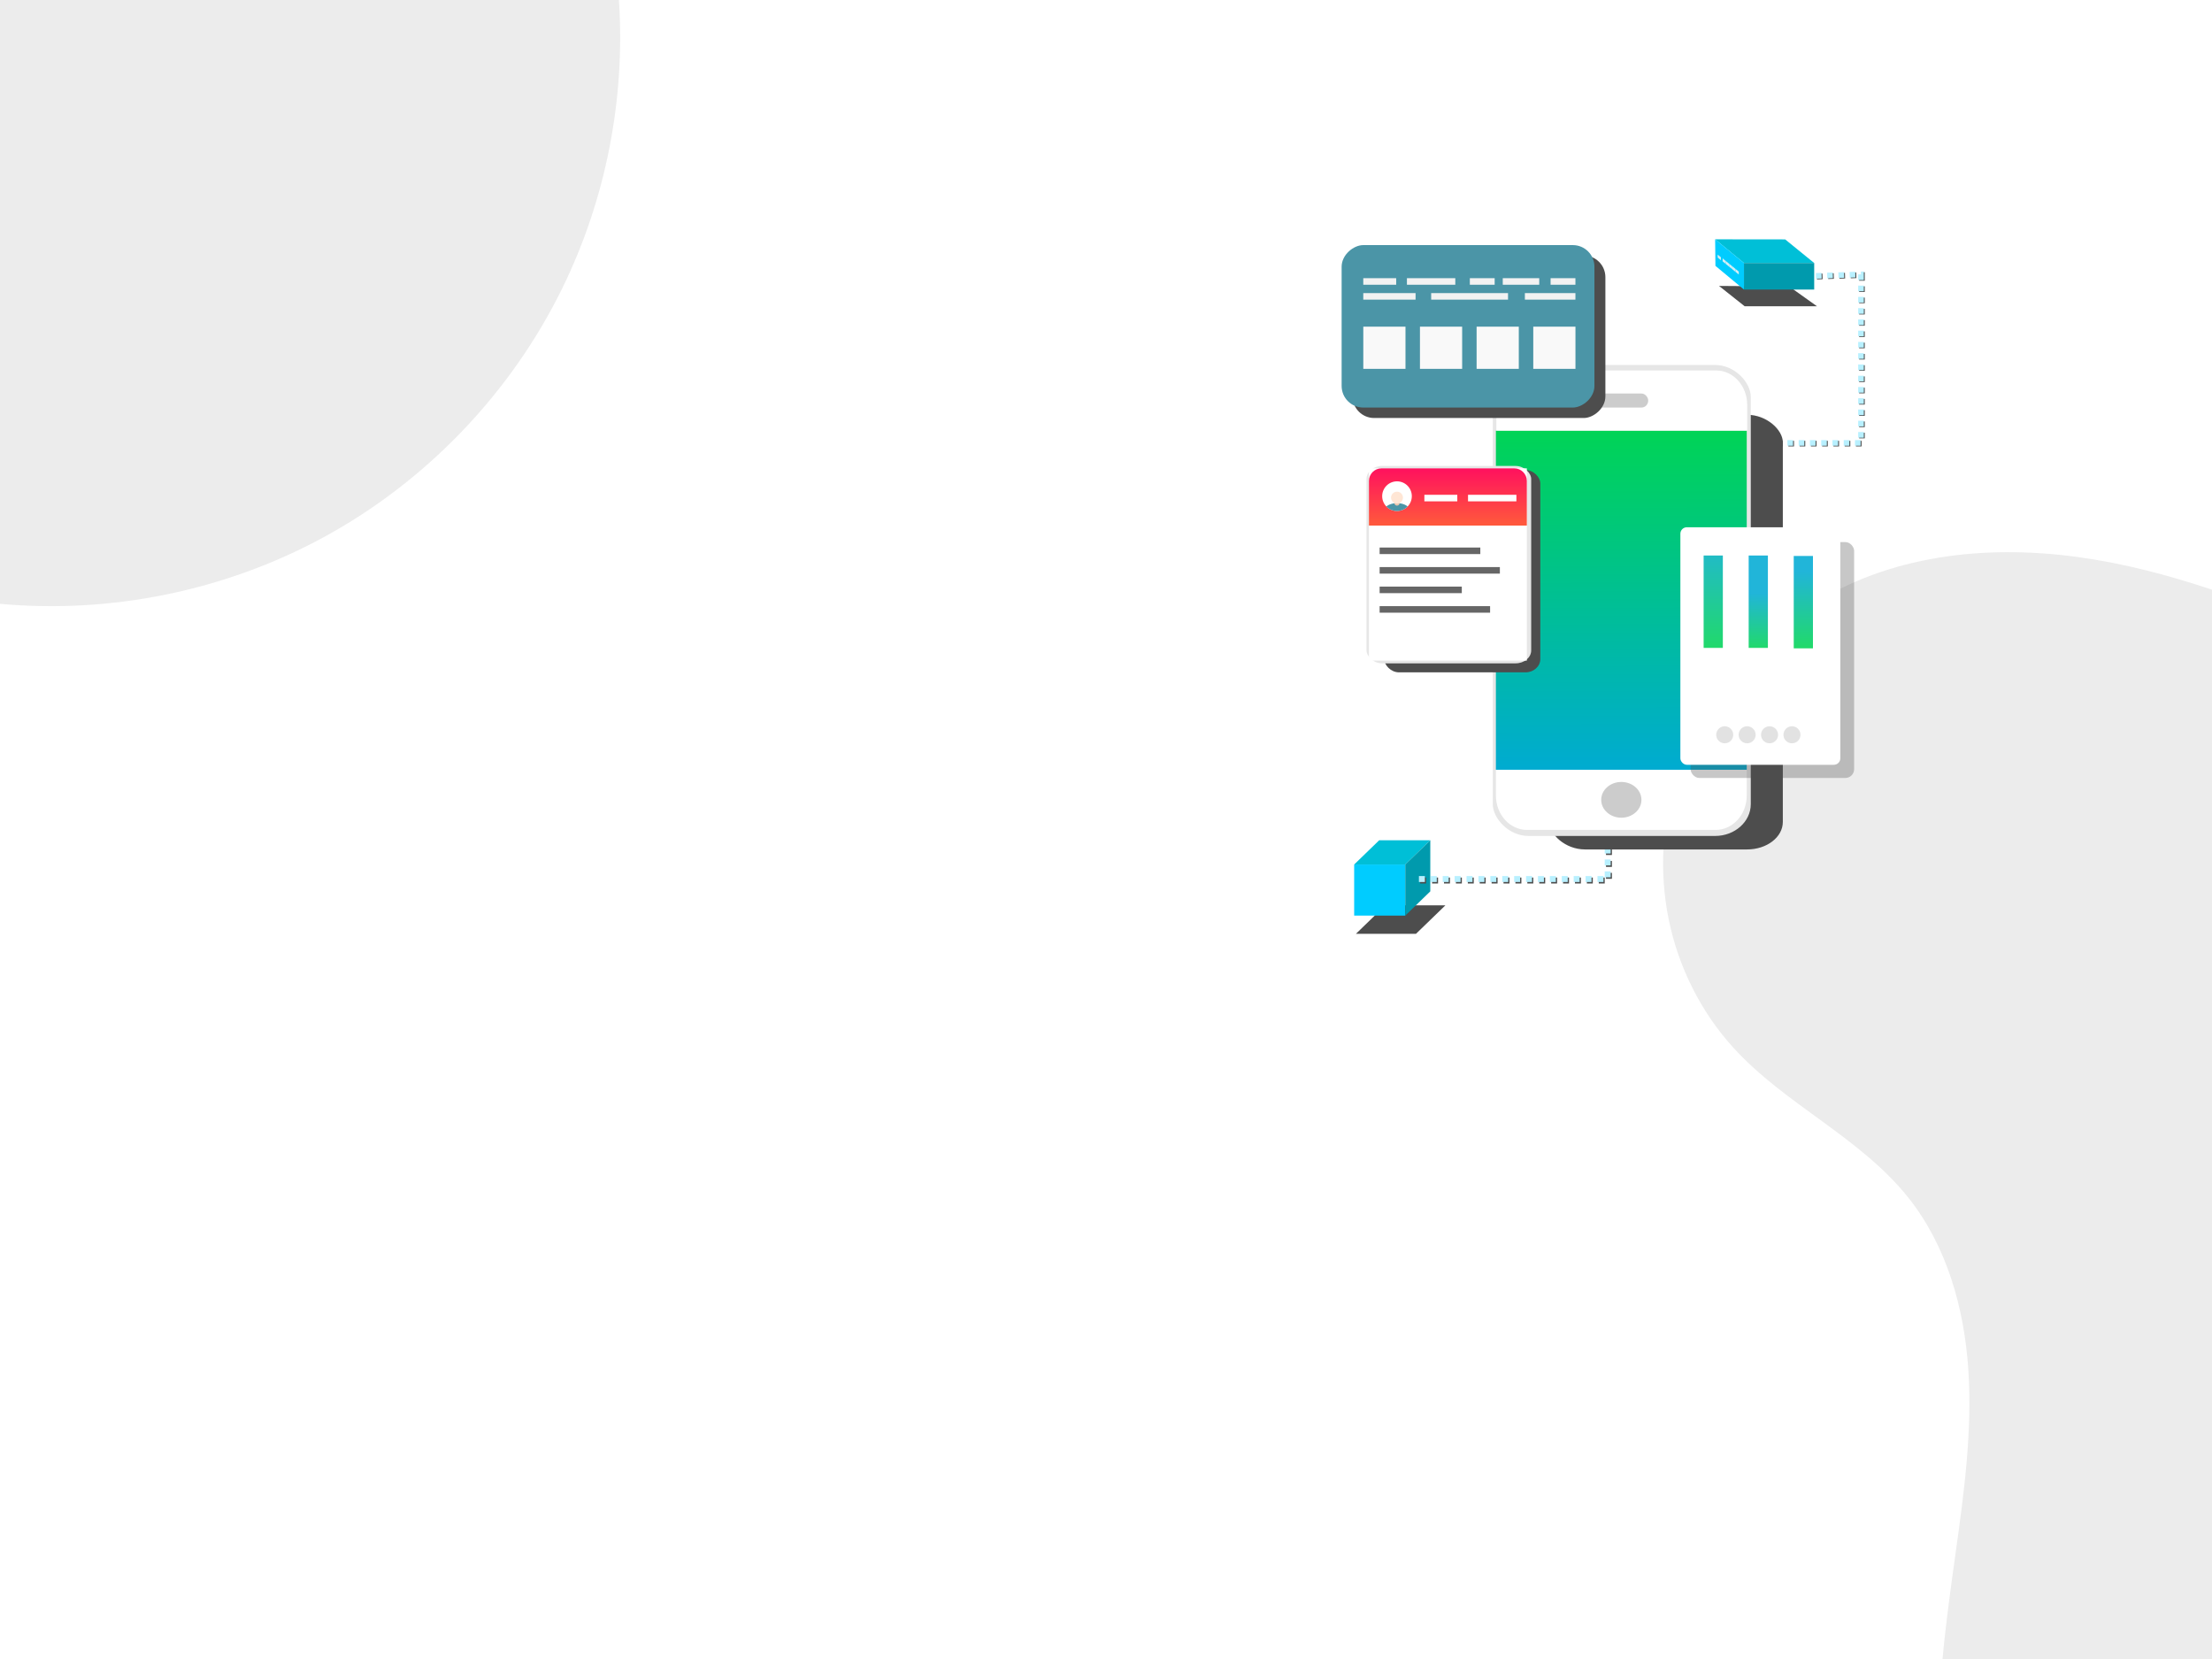 <?xml version="1.0" encoding="UTF-8" standalone="no"?>
<!-- Created with Inkscape (http://www.inkscape.org/) -->

<svg
   xmlns:dc="http://purl.org/dc/elements/1.1/"
   xmlns:cc="http://creativecommons.org/ns#"
   xmlns:rdf="http://www.w3.org/1999/02/22-rdf-syntax-ns#"
   xmlns:svg="http://www.w3.org/2000/svg"
   xmlns="http://www.w3.org/2000/svg"
   xmlns:xlink="http://www.w3.org/1999/xlink"
   xmlns:sodipodi="http://sodipodi.sourceforge.net/DTD/sodipodi-0.dtd"
   xmlns:inkscape="http://www.inkscape.org/namespaces/inkscape"
   width="338.667mm"
   height="254mm"
   viewBox="0 0 338.667 254"
   version="1.1"
   id="svg1499"
   inkscape:version="0.92.4 (5da689c313, 2019-01-14)"
   sodipodi:docname="mobile_background.svg">
  <defs
     id="defs1493">
    <inkscape:path-effect
       effect="spiro"
       id="path-effect1145"
       is_visible="true" />
    <inkscape:path-effect
       effect="spiro"
       id="path-effect1118"
       is_visible="true" />
    <inkscape:path-effect
       effect="spiro"
       id="path-effect1114"
       is_visible="true" />
    <inkscape:path-effect
       effect="spiro"
       id="path-effect1107"
       is_visible="true" />
    <linearGradient
       inkscape:collect="always"
       id="linearGradient3979">
      <stop
         style="stop-color:#ff7f2a;stop-opacity:1"
         offset="0"
         id="stop3975" />
      <stop
         style="stop-color:#ff0066;stop-opacity:1"
         offset="1"
         id="stop3977" />
    </linearGradient>
    <linearGradient
       inkscape:collect="always"
       id="linearGradient2231">
      <stop
         style="stop-color:#00bfd7;stop-opacity:1;"
         offset="0"
         id="stop2227" />
      <stop
         style="stop-color:#00bfd7;stop-opacity:0;"
         offset="1"
         id="stop2229" />
    </linearGradient>
    <linearGradient
       inkscape:collect="always"
       id="linearGradient2079">
      <stop
         style="stop-color:#00d455;stop-opacity:1"
         offset="0"
         id="stop2075" />
      <stop
         style="stop-color:#00aad4;stop-opacity:1"
         offset="1"
         id="stop2077" />
    </linearGradient>
    <linearGradient
       inkscape:collect="always"
       xlink:href="#linearGradient2079"
       id="linearGradient2081"
       x1="76.445"
       y1="122.075"
       x2="76.974"
       y2="288.447"
       gradientUnits="userSpaceOnUse"
       gradientTransform="matrix(0.771,0,0,0.503,158.736,-913.908)" />
    <linearGradient
       inkscape:collect="always"
       xlink:href="#linearGradient2231"
       id="linearGradient2233"
       x1="-177.46"
       y1="92.704"
       x2="-177.46"
       y2="91.003"
       gradientUnits="userSpaceOnUse"
       gradientTransform="matrix(0.258,0,0,0.258,280.63,-921.996)" />
    <linearGradient
       inkscape:collect="always"
       xlink:href="#linearGradient3979"
       id="linearGradient3981"
       x1="26.75"
       y1="1018.77"
       x2="26.75"
       y2="977.27"
       gradientUnits="userSpaceOnUse"
       gradientTransform="matrix(0.58,0,0,0.569,160.402,-1402.076)" />
    <linearGradient
       inkscape:collect="always"
       xlink:href="#linearGradient2079"
       id="linearGradient4210"
       x1="53.273"
       y1="268.908"
       x2="53.273"
       y2="257.215"
       gradientUnits="userSpaceOnUse"
       gradientTransform="matrix(2.328,0,0,2.328,116.484,-1425.917)" />
    <linearGradient
       inkscape:collect="always"
       xlink:href="#linearGradient2079"
       id="linearGradient4212"
       x1="61.551"
       y1="268.771"
       x2="61.443"
       y2="260.999"
       gradientUnits="userSpaceOnUse"
       gradientTransform="matrix(2.328,0,0,2.328,116.484,-1425.917)" />
    <linearGradient
       inkscape:collect="always"
       xlink:href="#linearGradient2079"
       id="linearGradient4214"
       x1="56.789"
       y1="268.923"
       x2="56.845"
       y2="263.234"
       gradientUnits="userSpaceOnUse"
       gradientTransform="matrix(2.328,0,0,2.328,116.484,-1425.917)" />
    <filter
       inkscape:collect="always"
       style="color-interpolation-filters:sRGB"
       id="filter4384"
       x="-0.079"
       width="1.158"
       y="-0.248"
       height="1.497">
      <feGaussianBlur
         inkscape:collect="always"
         stdDeviation="0.268"
         id="feGaussianBlur4386" />
    </filter>
    <filter
       inkscape:collect="always"
       style="color-interpolation-filters:sRGB"
       id="filter4404"
       x="-0.072"
       width="1.144"
       y="-0.348"
       height="1.696">
      <feGaussianBlur
         inkscape:collect="always"
         stdDeviation="0.268"
         id="feGaussianBlur4406" />
    </filter>
    <filter
       inkscape:collect="always"
       style="color-interpolation-filters:sRGB"
       id="filter4512"
       x="-0.065"
       width="1.13"
       y="-0.101"
       height="1.202">
      <feGaussianBlur
         inkscape:collect="always"
         stdDeviation="0.623"
         id="feGaussianBlur4514" />
    </filter>
    <filter
       inkscape:collect="always"
       style="color-interpolation-filters:sRGB"
       id="filter4516"
       x="-0.105"
       width="1.211"
       y="-0.081"
       height="1.162">
      <feGaussianBlur
         inkscape:collect="always"
         stdDeviation="0.623"
         id="feGaussianBlur4518" />
    </filter>
    <filter
       inkscape:collect="always"
       style="color-interpolation-filters:sRGB"
       id="filter4520"
       x="-0.1"
       width="1.201"
       y="-0.07"
       height="1.139">
      <feGaussianBlur
         inkscape:collect="always"
         stdDeviation="0.623"
         id="feGaussianBlur4522" />
    </filter>
    <filter
       inkscape:collect="always"
       style="color-interpolation-filters:sRGB"
       id="filter4524"
       x="-0.07"
       width="1.141"
       y="-0.038"
       height="1.076">
      <feGaussianBlur
         inkscape:collect="always"
         stdDeviation="0.623"
         id="feGaussianBlur4526" />
    </filter>
  </defs>
  <sodipodi:namedview
     id="base"
     pagecolor="#ffffff"
     bordercolor="#666666"
     borderopacity="1.0"
     inkscape:pageopacity="0.0"
     inkscape:pageshadow="2"
     inkscape:zoom="0.32"
     inkscape:cx="576.65715"
     inkscape:cy="314.27568"
     inkscape:document-units="mm"
     inkscape:current-layer="g973"
     showgrid="false"
     inkscape:snap-global="false"
     inkscape:snap-bbox="true"
     showguides="false"
     inkscape:window-width="1366"
     inkscape:window-height="705"
     inkscape:window-x="-8"
     inkscape:window-y="-8"
     inkscape:window-maximized="1">
    <inkscape:grid
       type="xygrid"
       id="grid3743"
       originx="47.082"
       originy="-983.435" />
  </sodipodi:namedview>
  <g
     inkscape:label="Layer 1"
     inkscape:groupmode="layer"
     id="layer1"
     transform="translate(47.082,940.435)">
    <g
       id="g973">
      <rect
         y="-940.435"
         x="-47.082"
         height="254"
         width="338.667"
         id="rect905"
         style="opacity:1;fill:#ffffff;fill-opacity:1;stroke:none;stroke-width:1.827;stroke-linecap:butt;stroke-linejoin:round;stroke-miterlimit:4;stroke-dasharray:none;stroke-dashoffset:0;stroke-opacity:1;paint-order:fill markers stroke" />
      <path
         style="fill:#ececec;fill-opacity:1;stroke:none;stroke-width:0.193px;stroke-linecap:butt;stroke-linejoin:miter;stroke-opacity:1"
         d="m 260.084,-855.893 c -6.999,0.032 -13.972,1.086 -20.529,3.492 -13.916,5.106 -25.519,16.611 -29.959,30.754 -2.22,7.071 -2.673,14.704 -1.195,21.967 1.478,7.263 4.895,14.136 9.876,19.624 3.966,4.369 8.831,7.805 13.599,11.281 4.768,3.476 9.535,7.083 13.211,11.699 5.875,7.377 8.558,16.89 9.188,26.3 0.63,9.41 -0.651,18.831 -1.953,28.171 -0.748,5.364 -1.499,10.765 -1.994,16.171 h 41.257 v -163.714 c -6.702,-2.243 -13.542,-4.043 -20.537,-5.001 -3.625,-0.497 -7.298,-0.76 -10.964,-0.743 z"
         id="path1143"
         inkscape:connector-curvature="0" />
      <g
         id="g1103"
         transform="matrix(0.64,0,0,0.64,62.784,-329.238)">
        <path
           style="fill:url(#linearGradient2233);fill-opacity:1;stroke:none;stroke-width:0.068px;stroke-linecap:butt;stroke-linejoin:miter;stroke-opacity:1"
           d="m 255.39,-897.725 6.946,5.648 h -16.799 l -6.897,-5.668 z"
           id="path2148"
           inkscape:connector-curvature="0"
           sodipodi:nodetypes="ccccc" />
        <path
           sodipodi:nodetypes="ccccc"
           inkscape:connector-curvature="0"
           id="path3882"
           d="m 61.489,241.284 2.528,1.803 h -6.575 l -2.334,-1.85 z"
           style="fill:#4d4d4d;fill-opacity:1;stroke:none;stroke-width:0.018px;stroke-linecap:butt;stroke-linejoin:miter;stroke-opacity:1;filter:url(#filter4404)"
           transform="matrix(2.631,0,0,2.631,94.581,-1521.288)" />
        <path
           style="fill:#00ccff;stroke:none;stroke-width:0.068px;stroke-linecap:butt;stroke-linejoin:miter;stroke-opacity:1"
           d="m 238.64,-897.744 6.897,5.668 v 6.351 l -6.829,-5.668 z"
           id="path2152"
           inkscape:connector-curvature="0"
           sodipodi:nodetypes="ccccc" />
        <path
           style="fill:none;stroke:#4d4d4d;stroke-width:1.347;stroke-linecap:butt;stroke-linejoin:miter;stroke-miterlimit:4;stroke-dasharray:1.347, 1.347;stroke-dashoffset:0;stroke-opacity:1"
           d="m 248.077,-848.873 h 25.684 v -40.313 l -22.015,0.716"
           id="path3965"
           inkscape:connector-curvature="0"
           sodipodi:nodetypes="cccc" />
        <path
           sodipodi:nodetypes="cccc"
           inkscape:connector-curvature="0"
           id="path3934"
           d="m 247.848,-849.039 h 25.684 v -40.313 l -22.015,0.716"
           style="fill:none;stroke:#b8f0ff;stroke-width:1.347;stroke-linecap:butt;stroke-linejoin:miter;stroke-miterlimit:4;stroke-dasharray:1.347, 1.347;stroke-dashoffset:0;stroke-opacity:1" />
        <path
           style="opacity:1;fill:#009aad;fill-opacity:1;stroke:none;stroke-width:0.052;stroke-linecap:round;stroke-linejoin:round;stroke-miterlimit:4;stroke-dasharray:none;stroke-dashoffset:0;stroke-opacity:1;paint-order:fill markers stroke"
           d="m 262.336,-892.076 h -16.799 v 6.351 h 16.799 z"
           id="rect2144"
           inkscape:connector-curvature="0"
           sodipodi:nodetypes="ccccc" />
        <path
           inkscape:connector-curvature="0"
           id="path2201"
           d="m 244.296,-889.316 -0.773,-0.632 v -0.708 c 0,0 0.773,0.632 0.773,0.632 z"
           style="fill:#d7eef4;stroke:none;stroke-width:0.008px;stroke-linecap:butt;stroke-linejoin:miter;stroke-opacity:1" />
        <path
           style="fill:#d7eef4;stroke:none;stroke-width:0.008px;stroke-linecap:butt;stroke-linejoin:miter;stroke-opacity:1"
           d="m 243.522,-889.948 -0.774,-0.632 v -0.708 c 0,0 0.774,0.632 0.774,0.632 z"
           id="path2203"
           inkscape:connector-curvature="0" />
        <path
           style="fill:#d7eef4;stroke:none;stroke-width:0.008px;stroke-linecap:butt;stroke-linejoin:miter;stroke-opacity:1"
           d="m 242.749,-890.58 -0.773,-0.632 v -0.708 c 0,0 0.773,0.632 0.773,0.632 z"
           id="path2205"
           inkscape:connector-curvature="0" />
        <path
           inkscape:connector-curvature="0"
           id="path2207"
           d="m 241.975,-891.212 -0.773,-0.632 v -0.708 c 0,0 0.773,0.632 0.773,0.632 z"
           style="fill:#d7eef4;stroke:none;stroke-width:0.008px;stroke-linecap:butt;stroke-linejoin:miter;stroke-opacity:1" />
        <path
           inkscape:connector-curvature="0"
           id="path2209"
           d="m 241.201,-891.843 -0.773,-0.632 v -0.708 c 0,0 0.773,0.632 0.773,0.632 z"
           style="fill:#d7eef4;stroke:none;stroke-width:0.008px;stroke-linecap:butt;stroke-linejoin:miter;stroke-opacity:1" />
        <path
           style="fill:#d7eef4;stroke:none;stroke-width:0.008px;stroke-linecap:butt;stroke-linejoin:miter;stroke-opacity:1"
           d="m 240.018,-892.748 -0.773,-0.632 v -0.708 c 0,0 0.773,0.632 0.773,0.632 z"
           id="path2211"
           inkscape:connector-curvature="0" />
        <path
           style="fill:#4d4d4d;fill-opacity:1;stroke:none;stroke-width:0.065px;stroke-linecap:butt;stroke-linejoin:miter;stroke-opacity:1;filter:url(#filter4384)"
           d="m 24.766,297.557 -2.674,2.59 h 5.461 l 2.674,-2.59 z"
           id="path3914"
           inkscape:connector-curvature="0"
           sodipodi:nodetypes="ccccc"
           transform="matrix(2.631,0,0,2.631,94.581,-1521.288)" />
        <rect
           style="opacity:1;fill:#00ccff;fill-opacity:1;stroke:none;stroke-width:1.022;stroke-linecap:butt;stroke-linejoin:round;stroke-miterlimit:4;stroke-dasharray:1.022, 1.022;stroke-dashoffset:0;stroke-opacity:1;paint-order:fill markers stroke"
           id="rect3904"
           width="12.223"
           height="12.223"
           x="152.286"
           y="-748.184" />
        <path
           style="fill:#00bfd7;fill-opacity:1;stroke:none;stroke-width:0.145px;stroke-linecap:butt;stroke-linejoin:miter;stroke-opacity:1"
           d="m 158.272,-753.982 -5.986,5.798 h 12.223 l 5.986,-5.798 z"
           id="path3908"
           inkscape:connector-curvature="0" />
        <path
           style="fill:#009aad;fill-opacity:1;stroke:none;stroke-width:0.145px;stroke-linecap:butt;stroke-linejoin:miter;stroke-opacity:1"
           d="m 164.51,-748.184 c 0,0 0,12.223 0,12.223 l 5.986,-5.798 2e-5,-12.223 z"
           id="path3912"
           inkscape:connector-curvature="0" />
        <path
           sodipodi:nodetypes="ccc"
           inkscape:connector-curvature="0"
           id="path4267"
           d="m 168.08,-744.355 h 45.159 v -21.95"
           style="fill:none;stroke:#4d4d4d;stroke-width:1.424;stroke-linecap:butt;stroke-linejoin:miter;stroke-miterlimit:4;stroke-dasharray:1.424, 1.424;stroke-dashoffset:0;stroke-opacity:1" />
        <path
           style="fill:none;stroke:#b8f0ff;stroke-width:1.424;stroke-linecap:butt;stroke-linejoin:miter;stroke-miterlimit:4;stroke-dasharray:1.424, 1.424;stroke-dashoffset:0;stroke-opacity:1"
           d="m 167.776,-744.709 h 45.159 v -21.95"
           id="path4269"
           inkscape:connector-curvature="0"
           sodipodi:nodetypes="ccc" />
        <rect
           rx="3.247"
           style="opacity:1;fill:#4d4d4d;fill-opacity:1;stroke:none;stroke-width:0.029;stroke-linecap:round;stroke-linejoin:round;stroke-miterlimit:4;stroke-dasharray:none;stroke-dashoffset:0;stroke-opacity:1;paint-order:fill markers stroke;filter:url(#filter4524)"
           id="rect2087"
           width="21.237"
           height="39.522"
           x="39.672"
           y="252.953"
           ry="2.499"
           transform="matrix(2.631,0,0,2.631,94.581,-1521.288)" />
        <rect
           ry="7.615"
           y="-867.685"
           x="185.446"
           height="112.67"
           width="61.719"
           id="rect2046"
           style="opacity:1;fill:#e6e6e6;fill-opacity:1;stroke:none;stroke-width:0.083;stroke-linecap:round;stroke-linejoin:round;stroke-miterlimit:4;stroke-dasharray:none;stroke-dashoffset:0;stroke-opacity:1;paint-order:fill markers stroke"
           rx="8.528" />
        <rect
           style="opacity:1;fill:url(#linearGradient2081);fill-opacity:1;stroke:none;stroke-width:0.073;stroke-linecap:round;stroke-linejoin:round;stroke-miterlimit:4;stroke-dasharray:none;stroke-dashoffset:0;stroke-opacity:1;paint-order:fill markers stroke"
           id="rect2044"
           width="60.006"
           height="81.131"
           x="186.193"
           y="-851.981" />
        <path
           style="opacity:1;fill:#ffffff;fill-opacity:1;stroke:none;stroke-width:0.085;stroke-linecap:round;stroke-linejoin:round;stroke-miterlimit:4;stroke-dasharray:none;stroke-dashoffset:0;stroke-opacity:1;paint-order:fill markers stroke"
           d="m 186.193,-770.85 v 6.139 c 0,4.572 3.32,8.252 7.443,8.252 h 45.12 c 4.123,0 7.443,-3.68 7.443,-8.252 v -6.139 z"
           id="rect2048"
           inkscape:connector-curvature="0" />
        <rect
           y="264.529"
           x="52.524"
           height="21.446"
           width="14.868"
           id="rect4139"
           style="opacity:0.561;fill:#4d4d4d;fill-opacity:1;stroke:none;stroke-width:0.073;stroke-linecap:round;stroke-linejoin:round;stroke-miterlimit:4;stroke-dasharray:none;stroke-dashoffset:0;stroke-opacity:1;paint-order:fill markers stroke;filter:url(#filter4520)"
           ry="0.796"
           transform="matrix(2.631,0,0,2.631,94.581,-1521.288)" />
        <path
           id="path2057"
           d="m 246.308,-851.981 v -6.138 c 0,-4.572 -3.32,-8.252 -7.443,-8.252 h -45.12 c -4.123,0 -7.443,3.68 -7.443,8.252 v 6.138 z"
           style="opacity:1;fill:#ffffff;fill-opacity:1;stroke:none;stroke-width:0.085;stroke-linecap:round;stroke-linejoin:round;stroke-miterlimit:4;stroke-dasharray:none;stroke-dashoffset:0;stroke-opacity:1;paint-order:fill markers stroke"
           inkscape:connector-curvature="0" />
        <rect
           style="opacity:1;fill:#4d4d4d;fill-opacity:1;stroke:none;stroke-width:0.052;stroke-linecap:round;stroke-linejoin:round;stroke-miterlimit:4;stroke-dasharray:none;stroke-dashoffset:0;stroke-opacity:1;paint-order:fill markers stroke;filter:url(#filter4516)"
           id="rect3996"
           width="14.192"
           height="18.396"
           x="24.666"
           y="257.977"
           rx="1.343"
           ry="1.205"
           transform="matrix(2.631,0,0,2.631,94.581,-1521.288)" />
        <rect
           style="opacity:1;fill:#cccccc;fill-opacity:1;stroke:none;stroke-width:0.078;stroke-linecap:round;stroke-linejoin:round;stroke-miterlimit:4;stroke-dasharray:none;stroke-dashoffset:0;stroke-opacity:1;paint-order:fill markers stroke"
           id="rect2067"
           width="12.864"
           height="3.354"
           x="209.764"
           y="-860.853"
           rx="1.598"
           ry="2.083" />
        <rect
           transform="matrix(0,2.631,-2.631,0,94.581,-1521.288)"
           ry="1.964"
           y="-44.775"
           x="238.474"
           height="22.989"
           width="14.772"
           id="rect4382"
           style="opacity:1;fill:#4d4d4d;fill-opacity:1;stroke:none;stroke-width:0.169;stroke-linecap:round;stroke-linejoin:round;stroke-miterlimit:4;stroke-dasharray:none;stroke-dashoffset:0;stroke-opacity:1;paint-order:fill markers stroke;filter:url(#filter4512)" />
        <ellipse
           style="opacity:1;fill:#cccccc;fill-opacity:1;stroke:none;stroke-width:0.163;stroke-linecap:round;stroke-linejoin:round;stroke-miterlimit:4;stroke-dasharray:none;stroke-dashoffset:0;stroke-opacity:1;paint-order:fill markers stroke"
           id="path2083"
           cx="216.196"
           cy="-763.655"
           rx="4.812"
           ry="4.279" />
        <rect
           ry="3.093"
           rx="3.727"
           y="-843.526"
           x="155.242"
           height="47.218"
           width="39.393"
           id="rect3983"
           style="opacity:1;fill:#e6e6e6;fill-opacity:1;stroke:none;stroke-width:0.138;stroke-linecap:round;stroke-linejoin:round;stroke-miterlimit:4;stroke-dasharray:none;stroke-dashoffset:0;stroke-opacity:1;paint-order:fill markers stroke" />
        <rect
           style="opacity:1;fill:#ffffff;fill-opacity:1;stroke:none;stroke-width:0.133;stroke-linecap:round;stroke-linejoin:round;stroke-miterlimit:4;stroke-dasharray:none;stroke-dashoffset:0;stroke-opacity:1;paint-order:fill markers stroke"
           id="rect3967"
           width="37.771"
           height="45.992"
           x="155.821"
           y="-842.953"
           rx="0"
           ry="3.013" />
        <path
           style="opacity:1;fill:url(#linearGradient3981);fill-opacity:1;stroke:none;stroke-width:0.243;stroke-linecap:round;stroke-linejoin:round;stroke-miterlimit:4;stroke-dasharray:none;stroke-dashoffset:0;stroke-opacity:1;paint-order:fill markers stroke"
           d="m 158.834,-842.954 c -1.669,0 -3.014,1.345 -3.014,3.014 v 10.672 h 37.772 v -10.672 c 0,-1.669 -1.343,-3.014 -3.013,-3.014 z"
           id="rect3969"
           inkscape:connector-curvature="0" />
        <circle
           style="opacity:1;fill:#ffffff;fill-opacity:1;stroke:none;stroke-width:0.061;stroke-linecap:round;stroke-linejoin:round;stroke-miterlimit:4;stroke-dasharray:none;stroke-dashoffset:0;stroke-opacity:1;paint-order:fill markers stroke"
           id="path4046"
           cx="162.532"
           cy="-836.301"
           r="3.546" />
        <rect
           style="opacity:1;fill:#666666;fill-opacity:1;stroke:none;stroke-width:0.338;stroke-linecap:round;stroke-linejoin:round;stroke-miterlimit:4;stroke-dasharray:none;stroke-dashoffset:0;stroke-opacity:1;paint-order:fill markers stroke"
           id="rect4052"
           width="24.088"
           height="1.566"
           x="158.377"
           y="-824.011" />
        <rect
           y="-819.337"
           x="158.377"
           height="1.566"
           width="28.764"
           id="rect4054"
           style="opacity:1;fill:#666666;fill-opacity:1;stroke:none;stroke-width:0.369;stroke-linecap:round;stroke-linejoin:round;stroke-miterlimit:4;stroke-dasharray:none;stroke-dashoffset:0;stroke-opacity:1;paint-order:fill markers stroke" />
        <rect
           style="opacity:1;fill:#666666;fill-opacity:1;stroke:none;stroke-width:0.305;stroke-linecap:round;stroke-linejoin:round;stroke-miterlimit:4;stroke-dasharray:none;stroke-dashoffset:0;stroke-opacity:1;paint-order:fill markers stroke"
           id="rect4056"
           width="19.659"
           height="1.566"
           x="158.377"
           y="-814.664" />
        <rect
           y="-809.991"
           x="158.377"
           height="1.566"
           width="26.426"
           id="rect4058"
           style="opacity:1;fill:#666666;fill-opacity:1;stroke:none;stroke-width:0.354;stroke-linecap:round;stroke-linejoin:round;stroke-miterlimit:4;stroke-dasharray:none;stroke-dashoffset:0;stroke-opacity:1;paint-order:fill markers stroke" />
        <rect
           y="-836.627"
           x="169.082"
           height="1.566"
           width="7.875"
           id="rect4060"
           style="opacity:1;fill:#ffffff;fill-opacity:1;stroke:none;stroke-width:0.193;stroke-linecap:round;stroke-linejoin:round;stroke-miterlimit:4;stroke-dasharray:none;stroke-dashoffset:0;stroke-opacity:1;paint-order:fill markers stroke" />
        <rect
           style="opacity:1;fill:#ffffff;fill-opacity:1;stroke:none;stroke-width:0.234;stroke-linecap:round;stroke-linejoin:round;stroke-miterlimit:4;stroke-dasharray:none;stroke-dashoffset:0;stroke-opacity:1;paint-order:fill markers stroke"
           id="rect4062"
           width="11.572"
           height="1.566"
           x="179.523"
           y="-836.627" />
        <rect
           style="opacity:1;fill:#ffffff;fill-opacity:1;stroke:none;stroke-width:0.192;stroke-linecap:round;stroke-linejoin:round;stroke-miterlimit:4;stroke-dasharray:none;stroke-dashoffset:0;stroke-opacity:1;paint-order:fill markers stroke"
           id="rect4097"
           width="38.265"
           height="56.823"
           x="230.322"
           y="-828.861"
           ry="1.546" />
        <g
           id="g4119"
           transform="matrix(1.711,0,0,1.711,305.104,-1264.749)"
           style="fill:#cccccc;fill-opacity:1">
          <circle
             r="1.191"
             cy="283.771"
             cx="-37.505"
             id="path4101"
             style="opacity:0.561;fill:#cccccc;fill-opacity:1;stroke:none;stroke-width:0.109;stroke-linecap:round;stroke-linejoin:round;stroke-miterlimit:4;stroke-dasharray:none;stroke-dashoffset:0;stroke-opacity:1;paint-order:fill markers stroke" />
          <circle
             style="opacity:0.561;fill:#cccccc;fill-opacity:1;stroke:none;stroke-width:0.109;stroke-linecap:round;stroke-linejoin:round;stroke-miterlimit:4;stroke-dasharray:none;stroke-dashoffset:0;stroke-opacity:1;paint-order:fill markers stroke"
             id="circle4103"
             cx="-28.103"
             cy="283.771"
             r="1.191" />
          <circle
             r="1.191"
             cy="283.771"
             cx="-31.237"
             id="circle4105"
             style="opacity:0.561;fill:#cccccc;fill-opacity:1;stroke:none;stroke-width:0.109;stroke-linecap:round;stroke-linejoin:round;stroke-miterlimit:4;stroke-dasharray:none;stroke-dashoffset:0;stroke-opacity:1;paint-order:fill markers stroke" />
          <circle
             style="opacity:0.561;fill:#cccccc;fill-opacity:1;stroke:none;stroke-width:0.109;stroke-linecap:round;stroke-linejoin:round;stroke-miterlimit:4;stroke-dasharray:none;stroke-dashoffset:0;stroke-opacity:1;paint-order:fill markers stroke"
             id="circle4107"
             cx="-34.371"
             cy="283.771"
             r="1.191" />
        </g>
        <rect
           style="opacity:0.869;fill:url(#linearGradient4210);fill-opacity:1;stroke:none;stroke-width:0.2;stroke-linecap:round;stroke-linejoin:round;stroke-miterlimit:4;stroke-dasharray:none;stroke-dashoffset:0;stroke-opacity:1;paint-order:fill markers stroke"
           id="rect4190"
           width="4.597"
           height="22.1"
           x="235.886"
           y="-822.103" />
        <rect
           y="-822.103"
           x="246.664"
           height="22.1"
           width="4.597"
           id="rect4192"
           style="opacity:0.869;fill:url(#linearGradient4214);fill-opacity:1;stroke:none;stroke-width:0.2;stroke-linecap:round;stroke-linejoin:round;stroke-miterlimit:4;stroke-dasharray:none;stroke-dashoffset:0;stroke-opacity:1;paint-order:fill markers stroke" />
        <rect
           style="opacity:0.869;fill:url(#linearGradient4212);fill-opacity:1;stroke:none;stroke-width:0.2;stroke-linecap:round;stroke-linejoin:round;stroke-miterlimit:4;stroke-dasharray:none;stroke-dashoffset:0;stroke-opacity:1;paint-order:fill markers stroke"
           id="rect4194"
           width="4.597"
           height="22.1"
           x="257.442"
           y="-821.994" />
        <path
           style="opacity:1;fill:#4b95a7;fill-opacity:1;stroke:none;stroke-width:0.042;stroke-linecap:round;stroke-linejoin:round;stroke-miterlimit:4;stroke-dasharray:none;stroke-dashoffset:0;stroke-opacity:1;paint-order:fill markers stroke"
           d="m 162.539,-834.631 a 3.114,1.875 0 0 0 -2.548,0.804 3.546,3.546 0 0 0 2.541,1.073 3.546,3.546 0 0 0 2.545,-1.082 3.114,1.875 0 0 0 -2.538,-0.794 z"
           id="circle4287"
           inkscape:connector-curvature="0" />
        <circle
           r="0.627"
           cy="-834.664"
           cx="162.532"
           id="circle4297"
           style="opacity:1;fill:#e9c6af;fill-opacity:1;stroke:none;stroke-width:0.232;stroke-linecap:round;stroke-linejoin:round;stroke-miterlimit:4;stroke-dasharray:none;stroke-dashoffset:0;stroke-opacity:1;paint-order:fill markers stroke" />
        <circle
           style="opacity:1;fill:#ffe6d5;fill-opacity:1;stroke:none;stroke-width:0.529;stroke-linecap:round;stroke-linejoin:round;stroke-miterlimit:4;stroke-dasharray:none;stroke-dashoffset:0;stroke-opacity:1;paint-order:fill markers stroke"
           id="path4295"
           cx="162.532"
           cy="-835.945"
           r="1.428" />
        <rect
           style="opacity:1;fill:#4b95a7;fill-opacity:1;stroke:none;stroke-width:0.445;stroke-linecap:round;stroke-linejoin:round;stroke-miterlimit:4;stroke-dasharray:none;stroke-dashoffset:0;stroke-opacity:1;paint-order:fill markers stroke"
           id="rect4307"
           width="38.861"
           height="60.478"
           x="-896.361"
           y="-209.764"
           ry="5.168"
           transform="rotate(90)" />
        <rect
           style="opacity:1;fill:#f2f2f2;fill-opacity:1;stroke:none;stroke-width:0.193;stroke-linecap:round;stroke-linejoin:round;stroke-miterlimit:4;stroke-dasharray:none;stroke-dashoffset:0;stroke-opacity:1;paint-order:fill markers stroke"
           id="rect4323"
           width="7.875"
           height="1.566"
           x="154.465"
           y="-888.447" />
        <rect
           y="-888.447"
           x="164.906"
           height="1.566"
           width="11.572"
           id="rect4325"
           style="opacity:1;fill:#f2f2f2;fill-opacity:1;stroke:none;stroke-width:0.234;stroke-linecap:round;stroke-linejoin:round;stroke-miterlimit:4;stroke-dasharray:none;stroke-dashoffset:0;stroke-opacity:1;paint-order:fill markers stroke" />
        <rect
           y="-884.878"
           x="154.465"
           height="1.566"
           width="12.512"
           id="rect4327"
           style="opacity:1;fill:#f2f2f2;fill-opacity:1;stroke:none;stroke-width:0.243;stroke-linecap:round;stroke-linejoin:round;stroke-miterlimit:4;stroke-dasharray:none;stroke-dashoffset:0;stroke-opacity:1;paint-order:fill markers stroke" />
        <rect
           style="opacity:1;fill:#f2f2f2;fill-opacity:1;stroke:none;stroke-width:0.295;stroke-linecap:round;stroke-linejoin:round;stroke-miterlimit:4;stroke-dasharray:none;stroke-dashoffset:0;stroke-opacity:1;paint-order:fill markers stroke"
           id="rect4329"
           width="18.388"
           height="1.566"
           x="170.707"
           y="-884.878" />
        <rect
           y="-888.447"
           x="179.958"
           height="1.566"
           width="5.939"
           id="rect4331"
           style="opacity:1;fill:#f2f2f2;fill-opacity:1;stroke:none;stroke-width:0.168;stroke-linecap:round;stroke-linejoin:round;stroke-miterlimit:4;stroke-dasharray:none;stroke-dashoffset:0;stroke-opacity:1;paint-order:fill markers stroke" />
        <rect
           style="opacity:1;fill:#f2f2f2;fill-opacity:1;stroke:none;stroke-width:0.203;stroke-linecap:round;stroke-linejoin:round;stroke-miterlimit:4;stroke-dasharray:none;stroke-dashoffset:0;stroke-opacity:1;paint-order:fill markers stroke"
           id="rect4333"
           width="8.728"
           height="1.566"
           x="187.833"
           y="-888.447" />
        <rect
           style="opacity:1;fill:#f2f2f2;fill-opacity:1;stroke:none;stroke-width:0.239;stroke-linecap:round;stroke-linejoin:round;stroke-miterlimit:4;stroke-dasharray:none;stroke-dashoffset:0;stroke-opacity:1;paint-order:fill markers stroke"
           id="rect4335"
           width="12.092"
           height="1.566"
           x="193.124"
           y="-884.878" />
        <rect
           style="opacity:1;fill:#f2f2f2;fill-opacity:1;stroke:none;stroke-width:0.168;stroke-linecap:round;stroke-linejoin:round;stroke-miterlimit:4;stroke-dasharray:none;stroke-dashoffset:0;stroke-opacity:1;paint-order:fill markers stroke"
           id="rect4337"
           width="5.939"
           height="1.566"
           x="199.276"
           y="-888.447" />
        <g
           id="g4353"
           transform="matrix(2.631,0,0,2.631,94.581,-1521.288)">
          <rect
             rx="0"
             y="244.94"
             x="22.763"
             height="3.836"
             width="3.836"
             id="rect4341"
             style="opacity:1;fill:#f9f9f9;fill-opacity:1;stroke:none;stroke-width:0.312;stroke-linecap:round;stroke-linejoin:round;stroke-miterlimit:4;stroke-dasharray:none;stroke-dashoffset:0;stroke-opacity:1;paint-order:fill markers stroke" />
          <rect
             style="opacity:1;fill:#f9f9f9;fill-opacity:1;stroke:none;stroke-width:0.312;stroke-linecap:round;stroke-linejoin:round;stroke-miterlimit:4;stroke-dasharray:none;stroke-dashoffset:0;stroke-opacity:1;paint-order:fill markers stroke"
             id="rect4343"
             width="3.836"
             height="3.836"
             x="27.915"
             y="244.94"
             rx="0" />
          <rect
             rx="0"
             y="244.94"
             x="33.066"
             height="3.836"
             width="3.836"
             id="rect4345"
             style="opacity:1;fill:#f9f9f9;fill-opacity:1;stroke:none;stroke-width:0.312;stroke-linecap:round;stroke-linejoin:round;stroke-miterlimit:4;stroke-dasharray:none;stroke-dashoffset:0;stroke-opacity:1;paint-order:fill markers stroke" />
          <rect
             style="opacity:1;fill:#f9f9f9;fill-opacity:1;stroke:none;stroke-width:0.312;stroke-linecap:round;stroke-linejoin:round;stroke-miterlimit:4;stroke-dasharray:none;stroke-dashoffset:0;stroke-opacity:1;paint-order:fill markers stroke"
             id="rect4347"
             width="3.836"
             height="3.836"
             x="38.218"
             y="244.94"
             rx="0" />
        </g>
      </g>
      <path
         style="fill:#ececec;stroke:none;stroke-width:1px;stroke-linecap:butt;stroke-linejoin:miter;stroke-opacity:1"
         d="M 0 0 L 0 348.863 C 64.206 354.743 130.094 341.277 186.766 310.508 C 246.238 278.218 295.275 227.045 325 166.25 C 350.09 114.936 361.381 56.983 357.588 0 L 0 0 z "
         id="path1112"
         transform="matrix(0.265,0,0,0.265,-47.082,-940.435)" />
    </g>
  </g>
</svg>
